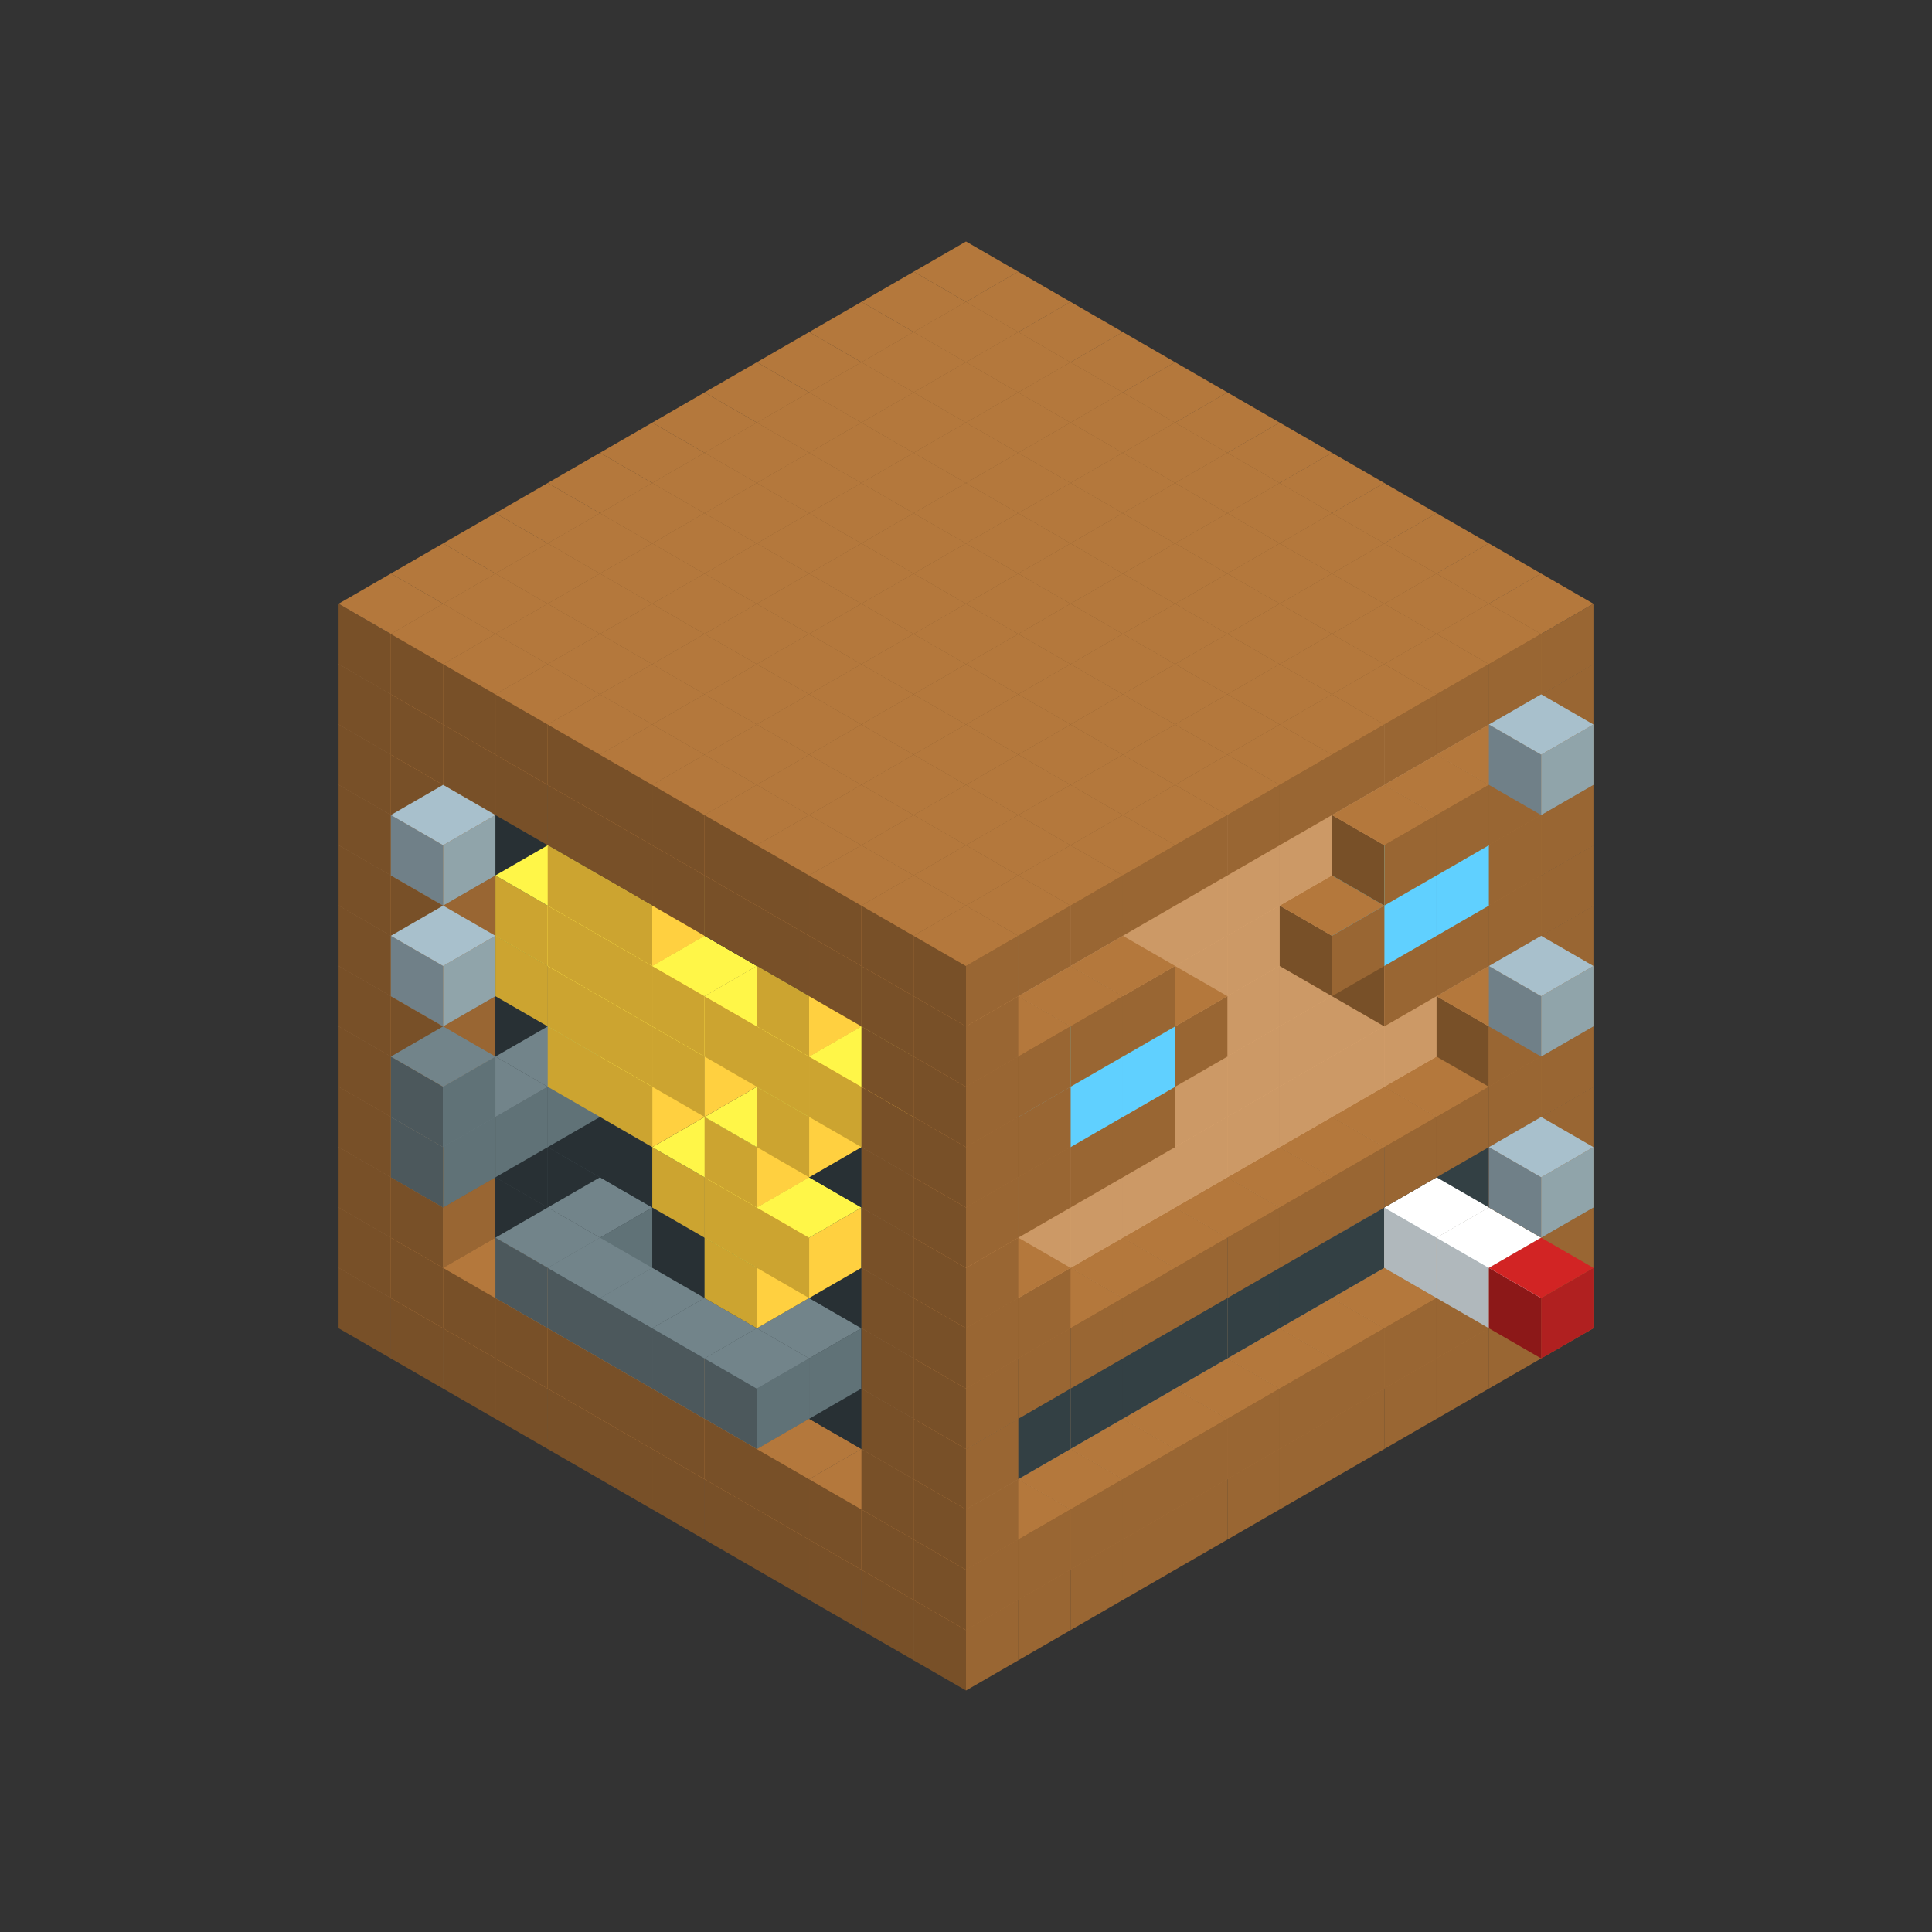 
<svg width='600' height='600' viewBox='4436371 5550000 3200000 3200000' xmlns='http://www.w3.org/2000/svg' xmlns:xlink='http://www.w3.org/1999/xlink'>
<rect x="4436371" y="5550000" width="3200000" height="3200000" fill="#333333" stroke="none"/>
<use xlink:href='#v-0x000000ed-1' transform='translate(983738,3600000)'/>
<use xlink:href='#v-0x000000ed-1' transform='translate(1070341,3650000)'/>
<use xlink:href='#v-0x000000ed-1' transform='translate(1156944,3700000)'/>
<use xlink:href='#v-0x000000ed-1' transform='translate(1243547,3750000)'/>
<use xlink:href='#v-0x000000ed-1' transform='translate(1330150,3800000)'/>
<use xlink:href='#v-0x000000ed-1' transform='translate(1416753,3850000)'/>
<use xlink:href='#v-0x000000ed-1' transform='translate(1503356,3900000)'/>
<use xlink:href='#v-0x000000ed-1' transform='translate(1589959,3950000)'/>
<use xlink:href='#v-0x000000ed-1' transform='translate(1676562,4000000)'/>
<use xlink:href='#v-0x000000ed-1' transform='translate(1763165,4050000)'/>
<use xlink:href='#v-0x000000ed-1' transform='translate(1849768,4100000)'/>
<use xlink:href='#v-0x000000ed-1' transform='translate(2889004,3600000)'/>
<use xlink:href='#v-0x000000ed-1' transform='translate(2802401,3650000)'/>
<use xlink:href='#v-0x000000ed-1' transform='translate(2715798,3700000)'/>
<use xlink:href='#v-0x000000ed-1' transform='translate(2629195,3750000)'/>
<use xlink:href='#v-0x000000ed-1' transform='translate(2542592,3800000)'/>
<use xlink:href='#v-0x000000ed-1' transform='translate(2455989,3850000)'/>
<use xlink:href='#v-0x000000ed-1' transform='translate(2369386,3900000)'/>
<use xlink:href='#v-0x000000ed-1' transform='translate(2282783,3950000)'/>
<use xlink:href='#v-0x000000ed-1' transform='translate(2196180,4000000)'/>
<use xlink:href='#v-0x000000ed-1' transform='translate(2109577,4050000)'/>
<use xlink:href='#v-0x000000ed-1' transform='translate(2022974,4100000)'/>
<use xlink:href='#v-0x000000ed-1' transform='translate(1936371,4150000)'/>
<use xlink:href='#v-0x000000ed-1' transform='translate(983738,3500000)'/>
<use xlink:href='#v-0x000000ed-1' transform='translate(1070341,3550000)'/>
<use xlink:href='#v-0x000000ed-1' transform='translate(1156944,3600000)'/>
<use xlink:href='#v-0x000000ed-1' transform='translate(1243547,3650000)'/>
<use xlink:href='#v-0x000000ed-1' transform='translate(1330150,3700000)'/>
<use xlink:href='#v-0x000000ed-1' transform='translate(1416753,3750000)'/>
<use xlink:href='#v-0x000000ed-1' transform='translate(1503356,3800000)'/>
<use xlink:href='#v-0x000000ed-1' transform='translate(1589959,3850000)'/>
<use xlink:href='#v-0x000000ed-1' transform='translate(1676562,3900000)'/>
<use xlink:href='#v-0x000000ed-1' transform='translate(1763165,3950000)'/>
<use xlink:href='#v-0x000000ed-2' transform='translate(2715798,3500000)'/>
<use xlink:href='#v-0x000000ed-2' transform='translate(2629195,3550000)'/>
<use xlink:href='#v-0x000000ed-2' transform='translate(2542592,3600000)'/>
<use xlink:href='#v-0x000000ed-2' transform='translate(2455989,3650000)'/>
<use xlink:href='#v-0x000000ed-2' transform='translate(2369386,3700000)'/>
<use xlink:href='#v-0x000000ed-2' transform='translate(2282783,3750000)'/>
<use xlink:href='#v-0x000000ed-2' transform='translate(2196180,3800000)'/>
<use xlink:href='#v-0x000000ed-2' transform='translate(2109577,3850000)'/>
<use xlink:href='#v-0x000000ed-2' transform='translate(2022974,3900000)'/>
<use xlink:href='#v-0x000000ed-2' transform='translate(1936371,3950000)'/>
<use xlink:href='#v-0x000000ed-1' transform='translate(1849768,4000000)'/>
<use xlink:href='#v-0x000000ed-1' transform='translate(2889004,3500000)'/>
<use xlink:href='#v-0x000000ed-1' transform='translate(2802401,3550000)'/>
<use xlink:href='#v-0x000000ed-1' transform='translate(2715798,3600000)'/>
<use xlink:href='#v-0x000000ed-1' transform='translate(2629195,3650000)'/>
<use xlink:href='#v-0x000000ed-1' transform='translate(2542592,3700000)'/>
<use xlink:href='#v-0x000000ed-1' transform='translate(2455989,3750000)'/>
<use xlink:href='#v-0x000000ed-1' transform='translate(2369386,3800000)'/>
<use xlink:href='#v-0x000000ed-1' transform='translate(2282783,3850000)'/>
<use xlink:href='#v-0x000000ed-1' transform='translate(2196180,3900000)'/>
<use xlink:href='#v-0x000000ed-1' transform='translate(2109577,3950000)'/>
<use xlink:href='#v-0x000000ed-1' transform='translate(2022974,4000000)'/>
<use xlink:href='#v-0x000000ed-1' transform='translate(1936371,4050000)'/>
<use xlink:href='#v-0x000000ed-1' transform='translate(983738,3400000)'/>
<use xlink:href='#v-0x000000ed-1' transform='translate(1070341,3450000)'/>
<use xlink:href='#v-0x000000ed-5' transform='translate(1243547,3450000)'/>
<use xlink:href='#v-0x000000ed-5' transform='translate(1330150,3500000)'/>
<use xlink:href='#v-0x000000ed-5' transform='translate(1416753,3550000)'/>
<use xlink:href='#v-0x000000ed-5' transform='translate(1503356,3600000)'/>
<use xlink:href='#v-0x000000ed-5' transform='translate(1589959,3650000)'/>
<use xlink:href='#v-0x000000ed-5' transform='translate(1676562,3700000)'/>
<use xlink:href='#v-0x000000ed-5' transform='translate(1763165,3750000)'/>
<use xlink:href='#v-0x000000ed-5' transform='translate(1849768,3800000)'/>
<use xlink:href='#v-0x000000ed-8' transform='translate(2715798,3400000)'/>
<use xlink:href='#v-0x000000ed-9' transform='translate(2629195,3450000)'/>
<use xlink:href='#v-0x000000ed-8' transform='translate(2542592,3500000)'/>
<use xlink:href='#v-0x000000ed-8' transform='translate(2455989,3550000)'/>
<use xlink:href='#v-0x000000ed-8' transform='translate(2369386,3600000)'/>
<use xlink:href='#v-0x000000ed-8' transform='translate(2282783,3650000)'/>
<use xlink:href='#v-0x000000ed-8' transform='translate(2196180,3700000)'/>
<use xlink:href='#v-0x000000ed-8' transform='translate(2109577,3750000)'/>
<use xlink:href='#v-0x000000ed-8' transform='translate(2022974,3800000)'/>
<use xlink:href='#v-0x000000ed-8' transform='translate(1936371,3850000)'/>
<use xlink:href='#v-0x000000ed-1' transform='translate(1849768,3900000)'/>
<use xlink:href='#v-0x000000ed-1' transform='translate(2889004,3400000)'/>
<use xlink:href='#v-0x000000ed-9' transform='translate(2715798,3500000)'/>
<use xlink:href='#v-0x000000ed-1' transform='translate(1936371,3950000)'/>
<use xlink:href='#v-0x000000ed-9' transform='translate(2802401,3550000)'/>
<use xlink:href='#v-0x000000ed-10' transform='translate(2889004,3600000)'/>
<use xlink:href='#v-0x000000ed-1' transform='translate(983738,3300000)'/>
<use xlink:href='#v-0x000000ed-1' transform='translate(1070341,3350000)'/>
<use xlink:href='#v-0x000000ed-5' transform='translate(1243547,3350000)'/>
<use xlink:href='#v-0x000000ed-5' transform='translate(1330150,3400000)'/>
<use xlink:href='#v-0x000000ed-5' transform='translate(1416753,3450000)'/>
<use xlink:href='#v-0x000000ed-6' transform='translate(1330150,3500000)'/>
<use xlink:href='#v-0x000000ed-6' transform='translate(1243547,3550000)'/>
<use xlink:href='#v-0x000000ed-5' transform='translate(1503356,3500000)'/>
<use xlink:href='#v-0x000000ed-6' transform='translate(1330150,3600000)'/>
<use xlink:href='#v-0x000000ed-5' transform='translate(1589959,3550000)'/>
<use xlink:href='#v-0x000000ed-6' transform='translate(1416753,3650000)'/>
<use xlink:href='#v-0x000000ed-5' transform='translate(1676562,3600000)'/>
<use xlink:href='#v-0x000000ed-6' transform='translate(1503356,3700000)'/>
<use xlink:href='#v-0x000000ed-5' transform='translate(1763165,3650000)'/>
<use xlink:href='#v-0x000000ed-6' transform='translate(1676562,3700000)'/>
<use xlink:href='#v-0x000000ed-6' transform='translate(1589959,3750000)'/>
<use xlink:href='#v-0x000000ed-5' transform='translate(1849768,3700000)'/>
<use xlink:href='#v-0x000000ed-8' transform='translate(2715798,3300000)'/>
<use xlink:href='#v-0x000000ed-8' transform='translate(2629195,3350000)'/>
<use xlink:href='#v-0x000000ed-8' transform='translate(2542592,3400000)'/>
<use xlink:href='#v-0x000000ed-8' transform='translate(2455989,3450000)'/>
<use xlink:href='#v-0x000000ed-8' transform='translate(2369386,3500000)'/>
<use xlink:href='#v-0x000000ed-8' transform='translate(2282783,3550000)'/>
<use xlink:href='#v-0x000000ed-8' transform='translate(2196180,3600000)'/>
<use xlink:href='#v-0x000000ed-8' transform='translate(2109577,3650000)'/>
<use xlink:href='#v-0x000000ed-8' transform='translate(2022974,3700000)'/>
<use xlink:href='#v-0x000000ed-8' transform='translate(1936371,3750000)'/>
<use xlink:href='#v-0x000000ed-1' transform='translate(1849768,3800000)'/>
<use xlink:href='#v-0x000000ed-1' transform='translate(2889004,3300000)'/>
<use xlink:href='#v-0x000000ed-1' transform='translate(1936371,3850000)'/>
<use xlink:href='#v-0x000000ed-1' transform='translate(983738,3200000)'/>
<use xlink:href='#v-0x000000ed-1' transform='translate(1070341,3250000)'/>
<use xlink:href='#v-0x000000ed-5' transform='translate(1243547,3250000)'/>
<use xlink:href='#v-0x000000ed-5' transform='translate(1330150,3300000)'/>
<use xlink:href='#v-0x000000ed-5' transform='translate(1416753,3350000)'/>
<use xlink:href='#v-0x000000ed-5' transform='translate(1503356,3400000)'/>
<use xlink:href='#v-0x000000ed-5' transform='translate(1589959,3450000)'/>
<use xlink:href='#v-0x000000ed-5' transform='translate(1676562,3500000)'/>
<use xlink:href='#v-0x000000ed-4' transform='translate(1589959,3550000)'/>
<use xlink:href='#v-0x000000ed-5' transform='translate(1763165,3550000)'/>
<use xlink:href='#v-0x000000ed-5' transform='translate(1849768,3600000)'/>
<use xlink:href='#v-0x000000ed-2' transform='translate(2715798,3200000)'/>
<use xlink:href='#v-0x000000ed-2' transform='translate(2629195,3250000)'/>
<use xlink:href='#v-0x000000ed-2' transform='translate(2542592,3300000)'/>
<use xlink:href='#v-0x000000ed-2' transform='translate(2455989,3350000)'/>
<use xlink:href='#v-0x000000ed-2' transform='translate(2369386,3400000)'/>
<use xlink:href='#v-0x000000ed-2' transform='translate(2282783,3450000)'/>
<use xlink:href='#v-0x000000ed-2' transform='translate(2196180,3500000)'/>
<use xlink:href='#v-0x000000ed-2' transform='translate(2109577,3550000)'/>
<use xlink:href='#v-0x000000ed-2' transform='translate(2022974,3600000)'/>
<use xlink:href='#v-0x000000ed-2' transform='translate(1936371,3650000)'/>
<use xlink:href='#v-0x000000ed-1' transform='translate(1849768,3700000)'/>
<use xlink:href='#v-0x000000ed-1' transform='translate(2889004,3200000)'/>
<use xlink:href='#v-0x000000ed-1' transform='translate(2802401,3250000)'/>
<use xlink:href='#v-0x000000ed-1' transform='translate(2715798,3300000)'/>
<use xlink:href='#v-0x000000ed-1' transform='translate(2629195,3350000)'/>
<use xlink:href='#v-0x000000ed-1' transform='translate(2542592,3400000)'/>
<use xlink:href='#v-0x000000ed-1' transform='translate(2455989,3450000)'/>
<use xlink:href='#v-0x000000ed-1' transform='translate(2369386,3500000)'/>
<use xlink:href='#v-0x000000ed-1' transform='translate(2282783,3550000)'/>
<use xlink:href='#v-0x000000ed-1' transform='translate(2196180,3600000)'/>
<use xlink:href='#v-0x000000ed-1' transform='translate(2109577,3650000)'/>
<use xlink:href='#v-0x000000ed-1' transform='translate(2022974,3700000)'/>
<use xlink:href='#v-0x000000ed-1' transform='translate(1936371,3750000)'/>
<use xlink:href='#v-0x000000ed-11' transform='translate(2889004,3400000)'/>
<use xlink:href='#v-0x000000ed-1' transform='translate(983738,3100000)'/>
<use xlink:href='#v-0x000000ed-1' transform='translate(1070341,3150000)'/>
<use xlink:href='#v-0x000000ed-5' transform='translate(1243547,3150000)'/>
<use xlink:href='#v-0x000000ed-5' transform='translate(1330150,3200000)'/>
<use xlink:href='#v-0x000000ed-6' transform='translate(1243547,3250000)'/>
<use xlink:href='#v-0x000000ed-6' transform='translate(1156944,3300000)'/>
<use xlink:href='#v-0x000000ed-6' transform='translate(1070341,3350000)'/>
<use xlink:href='#v-0x000000ed-5' transform='translate(1416753,3250000)'/>
<use xlink:href='#v-0x000000ed-5' transform='translate(1503356,3300000)'/>
<use xlink:href='#v-0x000000ed-5' transform='translate(1589959,3350000)'/>
<use xlink:href='#v-0x000000ed-4' transform='translate(1503356,3400000)'/>
<use xlink:href='#v-0x000000ed-5' transform='translate(1676562,3400000)'/>
<use xlink:href='#v-0x000000ed-4' transform='translate(1589959,3450000)'/>
<use xlink:href='#v-0x000000ed-5' transform='translate(1763165,3450000)'/>
<use xlink:href='#v-0x000000ed-4' transform='translate(1676562,3500000)'/>
<use xlink:href='#v-0x000000ed-5' transform='translate(1849768,3500000)'/>
<use xlink:href='#v-0x000000ed-2' transform='translate(2715798,3100000)'/>
<use xlink:href='#v-0x000000ed-2' transform='translate(2629195,3150000)'/>
<use xlink:href='#v-0x000000ed-2' transform='translate(2542592,3200000)'/>
<use xlink:href='#v-0x000000ed-2' transform='translate(2455989,3250000)'/>
<use xlink:href='#v-0x000000ed-2' transform='translate(2369386,3300000)'/>
<use xlink:href='#v-0x000000ed-2' transform='translate(2282783,3350000)'/>
<use xlink:href='#v-0x000000ed-2' transform='translate(2196180,3400000)'/>
<use xlink:href='#v-0x000000ed-2' transform='translate(2109577,3450000)'/>
<use xlink:href='#v-0x000000ed-2' transform='translate(2022974,3500000)'/>
<use xlink:href='#v-0x000000ed-2' transform='translate(1936371,3550000)'/>
<use xlink:href='#v-0x000000ed-1' transform='translate(1849768,3600000)'/>
<use xlink:href='#v-0x000000ed-1' transform='translate(2889004,3100000)'/>
<use xlink:href='#v-0x000000ed-1' transform='translate(2802401,3150000)'/>
<use xlink:href='#v-0x000000ed-1' transform='translate(2022974,3600000)'/>
<use xlink:href='#v-0x000000ed-1' transform='translate(1936371,3650000)'/>
<use xlink:href='#v-0x000000ed-1' transform='translate(983738,3000000)'/>
<use xlink:href='#v-0x000000ed-1' transform='translate(1070341,3050000)'/>
<use xlink:href='#v-0x000000ed-5' transform='translate(1243547,3050000)'/>
<use xlink:href='#v-0x000000ed-5' transform='translate(1330150,3100000)'/>
<use xlink:href='#v-0x000000ed-6' transform='translate(1070341,3250000)'/>
<use xlink:href='#v-0x000000ed-5' transform='translate(1416753,3150000)'/>
<use xlink:href='#v-0x000000ed-4' transform='translate(1330150,3200000)'/>
<use xlink:href='#v-0x000000ed-5' transform='translate(1503356,3200000)'/>
<use xlink:href='#v-0x000000ed-4' transform='translate(1416753,3250000)'/>
<use xlink:href='#v-0x000000ed-5' transform='translate(1589959,3250000)'/>
<use xlink:href='#v-0x000000ed-5' transform='translate(1676562,3300000)'/>
<use xlink:href='#v-0x000000ed-4' transform='translate(1589959,3350000)'/>
<use xlink:href='#v-0x000000ed-5' transform='translate(1763165,3350000)'/>
<use xlink:href='#v-0x000000ed-5' transform='translate(1849768,3400000)'/>
<use xlink:href='#v-0x000000ed-2' transform='translate(2715798,3000000)'/>
<use xlink:href='#v-0x000000ed-2' transform='translate(2629195,3050000)'/>
<use xlink:href='#v-0x000000ed-2' transform='translate(2542592,3100000)'/>
<use xlink:href='#v-0x000000ed-2' transform='translate(2455989,3150000)'/>
<use xlink:href='#v-0x000000ed-2' transform='translate(2369386,3200000)'/>
<use xlink:href='#v-0x000000ed-2' transform='translate(2282783,3250000)'/>
<use xlink:href='#v-0x000000ed-2' transform='translate(2196180,3300000)'/>
<use xlink:href='#v-0x000000ed-2' transform='translate(2109577,3350000)'/>
<use xlink:href='#v-0x000000ed-2' transform='translate(2022974,3400000)'/>
<use xlink:href='#v-0x000000ed-2' transform='translate(1936371,3450000)'/>
<use xlink:href='#v-0x000000ed-1' transform='translate(1849768,3500000)'/>
<use xlink:href='#v-0x000000ed-1' transform='translate(2889004,3000000)'/>
<use xlink:href='#v-0x000000ed-1' transform='translate(1936371,3550000)'/>
<use xlink:href='#v-0x000000ed-1' transform='translate(983738,2900000)'/>
<use xlink:href='#v-0x000000ed-1' transform='translate(1070341,2950000)'/>
<use xlink:href='#v-0x000000ed-5' transform='translate(1243547,2950000)'/>
<use xlink:href='#v-0x000000ed-5' transform='translate(1330150,3000000)'/>
<use xlink:href='#v-0x000000ed-4' transform='translate(1243547,3050000)'/>
<use xlink:href='#v-0x000000ed-5' transform='translate(1416753,3050000)'/>
<use xlink:href='#v-0x000000ed-4' transform='translate(1330150,3100000)'/>
<use xlink:href='#v-0x000000ed-5' transform='translate(1503356,3100000)'/>
<use xlink:href='#v-0x000000ed-4' transform='translate(1416753,3150000)'/>
<use xlink:href='#v-0x000000ed-5' transform='translate(1589959,3150000)'/>
<use xlink:href='#v-0x000000ed-4' transform='translate(1503356,3200000)'/>
<use xlink:href='#v-0x000000ed-5' transform='translate(1676562,3200000)'/>
<use xlink:href='#v-0x000000ed-5' transform='translate(1763165,3250000)'/>
<use xlink:href='#v-0x000000ed-4' transform='translate(1676562,3300000)'/>
<use xlink:href='#v-0x000000ed-5' transform='translate(1849768,3300000)'/>
<use xlink:href='#v-0x000000ed-2' transform='translate(2715798,2900000)'/>
<use xlink:href='#v-0x000000ed-2' transform='translate(2629195,2950000)'/>
<use xlink:href='#v-0x000000ed-2' transform='translate(2542592,3000000)'/>
<use xlink:href='#v-0x000000ed-2' transform='translate(2455989,3050000)'/>
<use xlink:href='#v-0x000000ed-2' transform='translate(2369386,3100000)'/>
<use xlink:href='#v-0x000000ed-2' transform='translate(2282783,3150000)'/>
<use xlink:href='#v-0x000000ed-2' transform='translate(2196180,3200000)'/>
<use xlink:href='#v-0x000000ed-2' transform='translate(2109577,3250000)'/>
<use xlink:href='#v-0x000000ed-2' transform='translate(2022974,3300000)'/>
<use xlink:href='#v-0x000000ed-2' transform='translate(1936371,3350000)'/>
<use xlink:href='#v-0x000000ed-1' transform='translate(1849768,3400000)'/>
<use xlink:href='#v-0x000000ed-1' transform='translate(2889004,2900000)'/>
<use xlink:href='#v-0x000000ed-1' transform='translate(2802401,2950000)'/>
<use xlink:href='#v-0x000000ed-1' transform='translate(2715798,3000000)'/>
<use xlink:href='#v-0x000000ed-1' transform='translate(2629195,3050000)'/>
<use xlink:href='#v-0x000000ed-1' transform='translate(2196180,3300000)'/>
<use xlink:href='#v-0x000000ed-1' transform='translate(2109577,3350000)'/>
<use xlink:href='#v-0x000000ed-1' transform='translate(2022974,3400000)'/>
<use xlink:href='#v-0x000000ed-1' transform='translate(1936371,3450000)'/>
<use xlink:href='#v-0x000000ed-11' transform='translate(2889004,3100000)'/>
<use xlink:href='#v-0x000000ed-1' transform='translate(983738,2800000)'/>
<use xlink:href='#v-0x000000ed-1' transform='translate(1070341,2850000)'/>
<use xlink:href='#v-0x000000ed-5' transform='translate(1243547,2850000)'/>
<use xlink:href='#v-0x000000ed-5' transform='translate(1330150,2900000)'/>
<use xlink:href='#v-0x000000ed-4' transform='translate(1243547,2950000)'/>
<use xlink:href='#v-0x000000ed-7' transform='translate(1070341,3050000)'/>
<use xlink:href='#v-0x000000ed-5' transform='translate(1416753,2950000)'/>
<use xlink:href='#v-0x000000ed-4' transform='translate(1330150,3000000)'/>
<use xlink:href='#v-0x000000ed-5' transform='translate(1503356,3000000)'/>
<use xlink:href='#v-0x000000ed-4' transform='translate(1416753,3050000)'/>
<use xlink:href='#v-0x000000ed-5' transform='translate(1589959,3050000)'/>
<use xlink:href='#v-0x000000ed-4' transform='translate(1503356,3100000)'/>
<use xlink:href='#v-0x000000ed-5' transform='translate(1676562,3100000)'/>
<use xlink:href='#v-0x000000ed-4' transform='translate(1589959,3150000)'/>
<use xlink:href='#v-0x000000ed-5' transform='translate(1763165,3150000)'/>
<use xlink:href='#v-0x000000ed-4' transform='translate(1676562,3200000)'/>
<use xlink:href='#v-0x000000ed-5' transform='translate(1849768,3200000)'/>
<use xlink:href='#v-0x000000ed-4' transform='translate(1763165,3250000)'/>
<use xlink:href='#v-0x000000ed-2' transform='translate(2715798,2800000)'/>
<use xlink:href='#v-0x000000ed-2' transform='translate(2629195,2850000)'/>
<use xlink:href='#v-0x000000ed-2' transform='translate(2542592,2900000)'/>
<use xlink:href='#v-0x000000ed-2' transform='translate(2455989,2950000)'/>
<use xlink:href='#v-0x000000ed-2' transform='translate(2369386,3000000)'/>
<use xlink:href='#v-0x000000ed-2' transform='translate(2282783,3050000)'/>
<use xlink:href='#v-0x000000ed-2' transform='translate(2196180,3100000)'/>
<use xlink:href='#v-0x000000ed-2' transform='translate(2109577,3150000)'/>
<use xlink:href='#v-0x000000ed-2' transform='translate(2022974,3200000)'/>
<use xlink:href='#v-0x000000ed-2' transform='translate(1936371,3250000)'/>
<use xlink:href='#v-0x000000ed-1' transform='translate(1849768,3300000)'/>
<use xlink:href='#v-0x000000ed-1' transform='translate(2889004,2800000)'/>
<use xlink:href='#v-0x000000ed-1' transform='translate(2802401,2850000)'/>
<use xlink:href='#v-0x000000ed-3' transform='translate(2715798,2900000)'/>
<use xlink:href='#v-0x000000ed-3' transform='translate(2629195,2950000)'/>
<use xlink:href='#v-0x000000ed-1' transform='translate(2542592,3000000)'/>
<use xlink:href='#v-0x000000ed-1' transform='translate(2282783,3150000)'/>
<use xlink:href='#v-0x000000ed-3' transform='translate(2196180,3200000)'/>
<use xlink:href='#v-0x000000ed-3' transform='translate(2109577,3250000)'/>
<use xlink:href='#v-0x000000ed-1' transform='translate(2022974,3300000)'/>
<use xlink:href='#v-0x000000ed-1' transform='translate(1936371,3350000)'/>
<use xlink:href='#v-0x000000ed-1' transform='translate(983738,2700000)'/>
<use xlink:href='#v-0x000000ed-1' transform='translate(1070341,2750000)'/>
<use xlink:href='#v-0x000000ed-5' transform='translate(1243547,2750000)'/>
<use xlink:href='#v-0x000000ed-5' transform='translate(1330150,2800000)'/>
<use xlink:href='#v-0x000000ed-5' transform='translate(1416753,2850000)'/>
<use xlink:href='#v-0x000000ed-4' transform='translate(1330150,2900000)'/>
<use xlink:href='#v-0x000000ed-5' transform='translate(1503356,2900000)'/>
<use xlink:href='#v-0x000000ed-4' transform='translate(1416753,2950000)'/>
<use xlink:href='#v-0x000000ed-5' transform='translate(1589959,2950000)'/>
<use xlink:href='#v-0x000000ed-5' transform='translate(1676562,3000000)'/>
<use xlink:href='#v-0x000000ed-5' transform='translate(1763165,3050000)'/>
<use xlink:href='#v-0x000000ed-4' transform='translate(1676562,3100000)'/>
<use xlink:href='#v-0x000000ed-5' transform='translate(1849768,3100000)'/>
<use xlink:href='#v-0x000000ed-2' transform='translate(2715798,2700000)'/>
<use xlink:href='#v-0x000000ed-2' transform='translate(2629195,2750000)'/>
<use xlink:href='#v-0x000000ed-2' transform='translate(2542592,2800000)'/>
<use xlink:href='#v-0x000000ed-2' transform='translate(2455989,2850000)'/>
<use xlink:href='#v-0x000000ed-2' transform='translate(2369386,2900000)'/>
<use xlink:href='#v-0x000000ed-2' transform='translate(2282783,2950000)'/>
<use xlink:href='#v-0x000000ed-2' transform='translate(2196180,3000000)'/>
<use xlink:href='#v-0x000000ed-2' transform='translate(2109577,3050000)'/>
<use xlink:href='#v-0x000000ed-2' transform='translate(2022974,3100000)'/>
<use xlink:href='#v-0x000000ed-2' transform='translate(1936371,3150000)'/>
<use xlink:href='#v-0x000000ed-1' transform='translate(1849768,3200000)'/>
<use xlink:href='#v-0x000000ed-1' transform='translate(2889004,2700000)'/>
<use xlink:href='#v-0x000000ed-1' transform='translate(2802401,2750000)'/>
<use xlink:href='#v-0x000000ed-1' transform='translate(2715798,2800000)'/>
<use xlink:href='#v-0x000000ed-1' transform='translate(2629195,2850000)'/>
<use xlink:href='#v-0x000000ed-1' transform='translate(2196180,3100000)'/>
<use xlink:href='#v-0x000000ed-1' transform='translate(2109577,3150000)'/>
<use xlink:href='#v-0x000000ed-1' transform='translate(2022974,3200000)'/>
<use xlink:href='#v-0x000000ed-1' transform='translate(1936371,3250000)'/>
<use xlink:href='#v-0x000000ed-1' transform='translate(983738,2600000)'/>
<use xlink:href='#v-0x000000ed-1' transform='translate(1070341,2650000)'/>
<use xlink:href='#v-0x000000ed-1' transform='translate(1156944,2700000)'/>
<use xlink:href='#v-0x000000ed-1' transform='translate(1243547,2750000)'/>
<use xlink:href='#v-0x000000ed-7' transform='translate(1070341,2850000)'/>
<use xlink:href='#v-0x000000ed-1' transform='translate(1330150,2800000)'/>
<use xlink:href='#v-0x000000ed-1' transform='translate(1416753,2850000)'/>
<use xlink:href='#v-0x000000ed-1' transform='translate(1503356,2900000)'/>
<use xlink:href='#v-0x000000ed-1' transform='translate(1589959,2950000)'/>
<use xlink:href='#v-0x000000ed-1' transform='translate(1676562,3000000)'/>
<use xlink:href='#v-0x000000ed-1' transform='translate(1763165,3050000)'/>
<use xlink:href='#v-0x000000ed-2' transform='translate(2715798,2600000)'/>
<use xlink:href='#v-0x000000ed-2' transform='translate(2629195,2650000)'/>
<use xlink:href='#v-0x000000ed-2' transform='translate(2542592,2700000)'/>
<use xlink:href='#v-0x000000ed-2' transform='translate(2455989,2750000)'/>
<use xlink:href='#v-0x000000ed-2' transform='translate(2369386,2800000)'/>
<use xlink:href='#v-0x000000ed-2' transform='translate(2282783,2850000)'/>
<use xlink:href='#v-0x000000ed-2' transform='translate(2196180,2900000)'/>
<use xlink:href='#v-0x000000ed-2' transform='translate(2109577,2950000)'/>
<use xlink:href='#v-0x000000ed-2' transform='translate(2022974,3000000)'/>
<use xlink:href='#v-0x000000ed-2' transform='translate(1936371,3050000)'/>
<use xlink:href='#v-0x000000ed-1' transform='translate(1849768,3100000)'/>
<use xlink:href='#v-0x000000ed-1' transform='translate(2889004,2600000)'/>
<use xlink:href='#v-0x000000ed-1' transform='translate(1936371,3150000)'/>
<use xlink:href='#v-0x000000ed-1' transform='translate(1936371,1950000)'/>
<use xlink:href='#v-0x000000ed-1' transform='translate(1849768,2000000)'/>
<use xlink:href='#v-0x000000ed-1' transform='translate(1763165,2050000)'/>
<use xlink:href='#v-0x000000ed-1' transform='translate(1676562,2100000)'/>
<use xlink:href='#v-0x000000ed-1' transform='translate(1589959,2150000)'/>
<use xlink:href='#v-0x000000ed-1' transform='translate(1503356,2200000)'/>
<use xlink:href='#v-0x000000ed-1' transform='translate(1416753,2250000)'/>
<use xlink:href='#v-0x000000ed-1' transform='translate(1330150,2300000)'/>
<use xlink:href='#v-0x000000ed-1' transform='translate(1243547,2350000)'/>
<use xlink:href='#v-0x000000ed-1' transform='translate(1156944,2400000)'/>
<use xlink:href='#v-0x000000ed-1' transform='translate(1070341,2450000)'/>
<use xlink:href='#v-0x000000ed-1' transform='translate(983738,2500000)'/>
<use xlink:href='#v-0x000000ed-1' transform='translate(2022974,2000000)'/>
<use xlink:href='#v-0x000000ed-1' transform='translate(1936371,2050000)'/>
<use xlink:href='#v-0x000000ed-1' transform='translate(1849768,2100000)'/>
<use xlink:href='#v-0x000000ed-1' transform='translate(1763165,2150000)'/>
<use xlink:href='#v-0x000000ed-1' transform='translate(1676562,2200000)'/>
<use xlink:href='#v-0x000000ed-1' transform='translate(1589959,2250000)'/>
<use xlink:href='#v-0x000000ed-1' transform='translate(1503356,2300000)'/>
<use xlink:href='#v-0x000000ed-1' transform='translate(1416753,2350000)'/>
<use xlink:href='#v-0x000000ed-1' transform='translate(1330150,2400000)'/>
<use xlink:href='#v-0x000000ed-1' transform='translate(1243547,2450000)'/>
<use xlink:href='#v-0x000000ed-1' transform='translate(1156944,2500000)'/>
<use xlink:href='#v-0x000000ed-1' transform='translate(1070341,2550000)'/>
<use xlink:href='#v-0x000000ed-1' transform='translate(2109577,2050000)'/>
<use xlink:href='#v-0x000000ed-1' transform='translate(2022974,2100000)'/>
<use xlink:href='#v-0x000000ed-1' transform='translate(1936371,2150000)'/>
<use xlink:href='#v-0x000000ed-1' transform='translate(1849768,2200000)'/>
<use xlink:href='#v-0x000000ed-1' transform='translate(1763165,2250000)'/>
<use xlink:href='#v-0x000000ed-1' transform='translate(1676562,2300000)'/>
<use xlink:href='#v-0x000000ed-1' transform='translate(1589959,2350000)'/>
<use xlink:href='#v-0x000000ed-1' transform='translate(1503356,2400000)'/>
<use xlink:href='#v-0x000000ed-1' transform='translate(1416753,2450000)'/>
<use xlink:href='#v-0x000000ed-1' transform='translate(1330150,2500000)'/>
<use xlink:href='#v-0x000000ed-1' transform='translate(1243547,2550000)'/>
<use xlink:href='#v-0x000000ed-1' transform='translate(1156944,2600000)'/>
<use xlink:href='#v-0x000000ed-1' transform='translate(2196180,2100000)'/>
<use xlink:href='#v-0x000000ed-1' transform='translate(2109577,2150000)'/>
<use xlink:href='#v-0x000000ed-1' transform='translate(2022974,2200000)'/>
<use xlink:href='#v-0x000000ed-1' transform='translate(1936371,2250000)'/>
<use xlink:href='#v-0x000000ed-1' transform='translate(1849768,2300000)'/>
<use xlink:href='#v-0x000000ed-1' transform='translate(1763165,2350000)'/>
<use xlink:href='#v-0x000000ed-1' transform='translate(1676562,2400000)'/>
<use xlink:href='#v-0x000000ed-1' transform='translate(1589959,2450000)'/>
<use xlink:href='#v-0x000000ed-1' transform='translate(1503356,2500000)'/>
<use xlink:href='#v-0x000000ed-1' transform='translate(1416753,2550000)'/>
<use xlink:href='#v-0x000000ed-1' transform='translate(1330150,2600000)'/>
<use xlink:href='#v-0x000000ed-1' transform='translate(1243547,2650000)'/>
<use xlink:href='#v-0x000000ed-1' transform='translate(2282783,2150000)'/>
<use xlink:href='#v-0x000000ed-1' transform='translate(2196180,2200000)'/>
<use xlink:href='#v-0x000000ed-1' transform='translate(2109577,2250000)'/>
<use xlink:href='#v-0x000000ed-1' transform='translate(2022974,2300000)'/>
<use xlink:href='#v-0x000000ed-1' transform='translate(1936371,2350000)'/>
<use xlink:href='#v-0x000000ed-1' transform='translate(1849768,2400000)'/>
<use xlink:href='#v-0x000000ed-1' transform='translate(1763165,2450000)'/>
<use xlink:href='#v-0x000000ed-1' transform='translate(1676562,2500000)'/>
<use xlink:href='#v-0x000000ed-1' transform='translate(1589959,2550000)'/>
<use xlink:href='#v-0x000000ed-1' transform='translate(1503356,2600000)'/>
<use xlink:href='#v-0x000000ed-1' transform='translate(1416753,2650000)'/>
<use xlink:href='#v-0x000000ed-1' transform='translate(1330150,2700000)'/>
<use xlink:href='#v-0x000000ed-1' transform='translate(2369386,2200000)'/>
<use xlink:href='#v-0x000000ed-1' transform='translate(2282783,2250000)'/>
<use xlink:href='#v-0x000000ed-1' transform='translate(2196180,2300000)'/>
<use xlink:href='#v-0x000000ed-1' transform='translate(2109577,2350000)'/>
<use xlink:href='#v-0x000000ed-1' transform='translate(2022974,2400000)'/>
<use xlink:href='#v-0x000000ed-1' transform='translate(1936371,2450000)'/>
<use xlink:href='#v-0x000000ed-1' transform='translate(1849768,2500000)'/>
<use xlink:href='#v-0x000000ed-1' transform='translate(1763165,2550000)'/>
<use xlink:href='#v-0x000000ed-1' transform='translate(1676562,2600000)'/>
<use xlink:href='#v-0x000000ed-1' transform='translate(1589959,2650000)'/>
<use xlink:href='#v-0x000000ed-1' transform='translate(1503356,2700000)'/>
<use xlink:href='#v-0x000000ed-1' transform='translate(1416753,2750000)'/>
<use xlink:href='#v-0x000000ed-1' transform='translate(2455989,2250000)'/>
<use xlink:href='#v-0x000000ed-1' transform='translate(2369386,2300000)'/>
<use xlink:href='#v-0x000000ed-1' transform='translate(2282783,2350000)'/>
<use xlink:href='#v-0x000000ed-1' transform='translate(2196180,2400000)'/>
<use xlink:href='#v-0x000000ed-1' transform='translate(2109577,2450000)'/>
<use xlink:href='#v-0x000000ed-1' transform='translate(2022974,2500000)'/>
<use xlink:href='#v-0x000000ed-1' transform='translate(1936371,2550000)'/>
<use xlink:href='#v-0x000000ed-1' transform='translate(1849768,2600000)'/>
<use xlink:href='#v-0x000000ed-1' transform='translate(1763165,2650000)'/>
<use xlink:href='#v-0x000000ed-1' transform='translate(1676562,2700000)'/>
<use xlink:href='#v-0x000000ed-1' transform='translate(1589959,2750000)'/>
<use xlink:href='#v-0x000000ed-1' transform='translate(1503356,2800000)'/>
<use xlink:href='#v-0x000000ed-1' transform='translate(2542592,2300000)'/>
<use xlink:href='#v-0x000000ed-1' transform='translate(2455989,2350000)'/>
<use xlink:href='#v-0x000000ed-1' transform='translate(2369386,2400000)'/>
<use xlink:href='#v-0x000000ed-1' transform='translate(2282783,2450000)'/>
<use xlink:href='#v-0x000000ed-1' transform='translate(2196180,2500000)'/>
<use xlink:href='#v-0x000000ed-1' transform='translate(2109577,2550000)'/>
<use xlink:href='#v-0x000000ed-1' transform='translate(2022974,2600000)'/>
<use xlink:href='#v-0x000000ed-1' transform='translate(1936371,2650000)'/>
<use xlink:href='#v-0x000000ed-1' transform='translate(1849768,2700000)'/>
<use xlink:href='#v-0x000000ed-1' transform='translate(1763165,2750000)'/>
<use xlink:href='#v-0x000000ed-1' transform='translate(1676562,2800000)'/>
<use xlink:href='#v-0x000000ed-1' transform='translate(1589959,2850000)'/>
<use xlink:href='#v-0x000000ed-1' transform='translate(2629195,2350000)'/>
<use xlink:href='#v-0x000000ed-1' transform='translate(2542592,2400000)'/>
<use xlink:href='#v-0x000000ed-1' transform='translate(2455989,2450000)'/>
<use xlink:href='#v-0x000000ed-1' transform='translate(2369386,2500000)'/>
<use xlink:href='#v-0x000000ed-1' transform='translate(2282783,2550000)'/>
<use xlink:href='#v-0x000000ed-1' transform='translate(2196180,2600000)'/>
<use xlink:href='#v-0x000000ed-1' transform='translate(2109577,2650000)'/>
<use xlink:href='#v-0x000000ed-1' transform='translate(2022974,2700000)'/>
<use xlink:href='#v-0x000000ed-1' transform='translate(1936371,2750000)'/>
<use xlink:href='#v-0x000000ed-1' transform='translate(1849768,2800000)'/>
<use xlink:href='#v-0x000000ed-1' transform='translate(1763165,2850000)'/>
<use xlink:href='#v-0x000000ed-1' transform='translate(1676562,2900000)'/>
<use xlink:href='#v-0x000000ed-1' transform='translate(2715798,2400000)'/>
<use xlink:href='#v-0x000000ed-1' transform='translate(2629195,2450000)'/>
<use xlink:href='#v-0x000000ed-1' transform='translate(2542592,2500000)'/>
<use xlink:href='#v-0x000000ed-1' transform='translate(2455989,2550000)'/>
<use xlink:href='#v-0x000000ed-1' transform='translate(2369386,2600000)'/>
<use xlink:href='#v-0x000000ed-1' transform='translate(2282783,2650000)'/>
<use xlink:href='#v-0x000000ed-1' transform='translate(2196180,2700000)'/>
<use xlink:href='#v-0x000000ed-1' transform='translate(2109577,2750000)'/>
<use xlink:href='#v-0x000000ed-1' transform='translate(2022974,2800000)'/>
<use xlink:href='#v-0x000000ed-1' transform='translate(1936371,2850000)'/>
<use xlink:href='#v-0x000000ed-1' transform='translate(1849768,2900000)'/>
<use xlink:href='#v-0x000000ed-1' transform='translate(1763165,2950000)'/>
<use xlink:href='#v-0x000000ed-1' transform='translate(2802401,2450000)'/>
<use xlink:href='#v-0x000000ed-1' transform='translate(2715798,2500000)'/>
<use xlink:href='#v-0x000000ed-1' transform='translate(2629195,2550000)'/>
<use xlink:href='#v-0x000000ed-1' transform='translate(2542592,2600000)'/>
<use xlink:href='#v-0x000000ed-1' transform='translate(2455989,2650000)'/>
<use xlink:href='#v-0x000000ed-1' transform='translate(2369386,2700000)'/>
<use xlink:href='#v-0x000000ed-1' transform='translate(2282783,2750000)'/>
<use xlink:href='#v-0x000000ed-1' transform='translate(2196180,2800000)'/>
<use xlink:href='#v-0x000000ed-1' transform='translate(2109577,2850000)'/>
<use xlink:href='#v-0x000000ed-1' transform='translate(2022974,2900000)'/>
<use xlink:href='#v-0x000000ed-1' transform='translate(1936371,2950000)'/>
<use xlink:href='#v-0x000000ed-1' transform='translate(1849768,3000000)'/>
<use xlink:href='#v-0x000000ed-1' transform='translate(2889004,2500000)'/>
<use xlink:href='#v-0x000000ed-1' transform='translate(2802401,2550000)'/>
<use xlink:href='#v-0x000000ed-1' transform='translate(2715798,2600000)'/>
<use xlink:href='#v-0x000000ed-1' transform='translate(2629195,2650000)'/>
<use xlink:href='#v-0x000000ed-1' transform='translate(2542592,2700000)'/>
<use xlink:href='#v-0x000000ed-1' transform='translate(2455989,2750000)'/>
<use xlink:href='#v-0x000000ed-1' transform='translate(2369386,2800000)'/>
<use xlink:href='#v-0x000000ed-1' transform='translate(2282783,2850000)'/>
<use xlink:href='#v-0x000000ed-1' transform='translate(2196180,2900000)'/>
<use xlink:href='#v-0x000000ed-1' transform='translate(2109577,2950000)'/>
<use xlink:href='#v-0x000000ed-1' transform='translate(2022974,3000000)'/>
<use xlink:href='#v-0x000000ed-1' transform='translate(1936371,3050000)'/>
<use xlink:href='#v-0x000000ed-11' transform='translate(2889004,2700000)'/>
<defs>
<g id='v-0x000000ed-1'>
<polygon points='4100000,4100000 4100000,4200000 4013397,4150000 4013397,4050000' fill='#785028'/>
<polygon points='4100000,4100000 4100000,4200000 4186602,4150000 4186602,4050000' fill='#996633'/>
<polygon points='4100000,4100000 4013397,4050000 4100000,4000000 4186602,4050000' fill='#b4783c'/>
</g>
<g id='v-0x000000ed-2'>
<polygon points='4100000,4100000 4100000,4200000 4013397,4150000 4013397,4050000' fill='#a07850'/>
<polygon points='4100000,4100000 4100000,4200000 4186602,4150000 4186602,4050000' fill='#cc9966'/>
<polygon points='4100000,4100000 4013397,4050000 4100000,4000000 4186602,4050000' fill='#f0b478'/>
</g>
<g id='v-0x000000ed-3'>
<polygon points='4100000,4100000 4100000,4200000 4013397,4150000 4013397,4050000' fill='#4ca4cc'/>
<polygon points='4100000,4100000 4100000,4200000 4186602,4150000 4186602,4050000' fill='#60d0ff'/>
<polygon points='4100000,4100000 4013397,4050000 4100000,4000000 4186602,4050000' fill='#72f6ff'/>
</g>
<g id='v-0x000000ed-4'>
<polygon points='4100000,4100000 4100000,4200000 4013397,4150000 4013397,4050000' fill='#cca430'/>
<polygon points='4100000,4100000 4100000,4200000 4186602,4150000 4186602,4050000' fill='#ffd040'/>
<polygon points='4100000,4100000 4013397,4050000 4100000,4000000 4186602,4050000' fill='#fff648'/>
</g>
<g id='v-0x000000ed-5'>
<polygon points='4100000,4100000 4100000,4200000 4013397,4150000 4013397,4050000' fill='#283034'/>
<polygon points='4100000,4100000 4100000,4200000 4186602,4150000 4186602,4050000' fill='#334044'/>
<polygon points='4100000,4100000 4013397,4050000 4100000,4000000 4186602,4050000' fill='#3c484e'/>
</g>
<g id='v-0x000000ed-6'>
<polygon points='4100000,4100000 4100000,4200000 4013397,4150000 4013397,4050000' fill='#4c585c'/>
<polygon points='4100000,4100000 4100000,4200000 4186602,4150000 4186602,4050000' fill='#607277'/>
<polygon points='4100000,4100000 4013397,4050000 4100000,4000000 4186602,4050000' fill='#72848a'/>
</g>
<g id='v-0x000000ed-7'>
<polygon points='4100000,4100000 4100000,4200000 4013397,4150000 4013397,4050000' fill='#708088'/>
<polygon points='4100000,4100000 4100000,4200000 4186602,4150000 4186602,4050000' fill='#90a4aa'/>
<polygon points='4100000,4100000 4013397,4050000 4100000,4000000 4186602,4050000' fill='#a8c0cc'/>
</g>
<g id='v-0x000000ed-8'>
<polygon points='4100000,4100000 4100000,4200000 4013397,4150000 4013397,4050000' fill='#283034'/>
<polygon points='4100000,4100000 4100000,4200000 4186602,4150000 4186602,4050000' fill='#334044'/>
<polygon points='4100000,4100000 4013397,4050000 4100000,4000000 4186602,4050000' fill='#3c484e'/>
</g>
<g id='v-0x000000ed-9'>
<polygon points='4100000,4100000 4100000,4200000 4013397,4150000 4013397,4050000' fill='#b0b8bc'/>
<polygon points='4100000,4100000 4100000,4200000 4186602,4150000 4186602,4050000' fill='#e0e8ee'/>
<polygon points='4100000,4100000 4013397,4050000 4100000,4000000 4186602,4050000' fill='#ffffff'/>
</g>
<g id='v-0x000000ed-10'>
<polygon points='4100000,4100000 4100000,4200000 4013397,4150000 4013397,4050000' fill='#8c1818'/>
<polygon points='4100000,4100000 4100000,4200000 4186602,4150000 4186602,4050000' fill='#b02020'/>
<polygon points='4100000,4100000 4013397,4050000 4100000,4000000 4186602,4050000' fill='#d22424'/>
</g>
<g id='v-0x000000ed-11'>
<polygon points='4100000,4100000 4100000,4200000 4013397,4150000 4013397,4050000' fill='#708088'/>
<polygon points='4100000,4100000 4100000,4200000 4186602,4150000 4186602,4050000' fill='#90a4aa'/>
<polygon points='4100000,4100000 4013397,4050000 4100000,4000000 4186602,4050000' fill='#a8c0cc'/>
</g>
</defs>
</svg>
